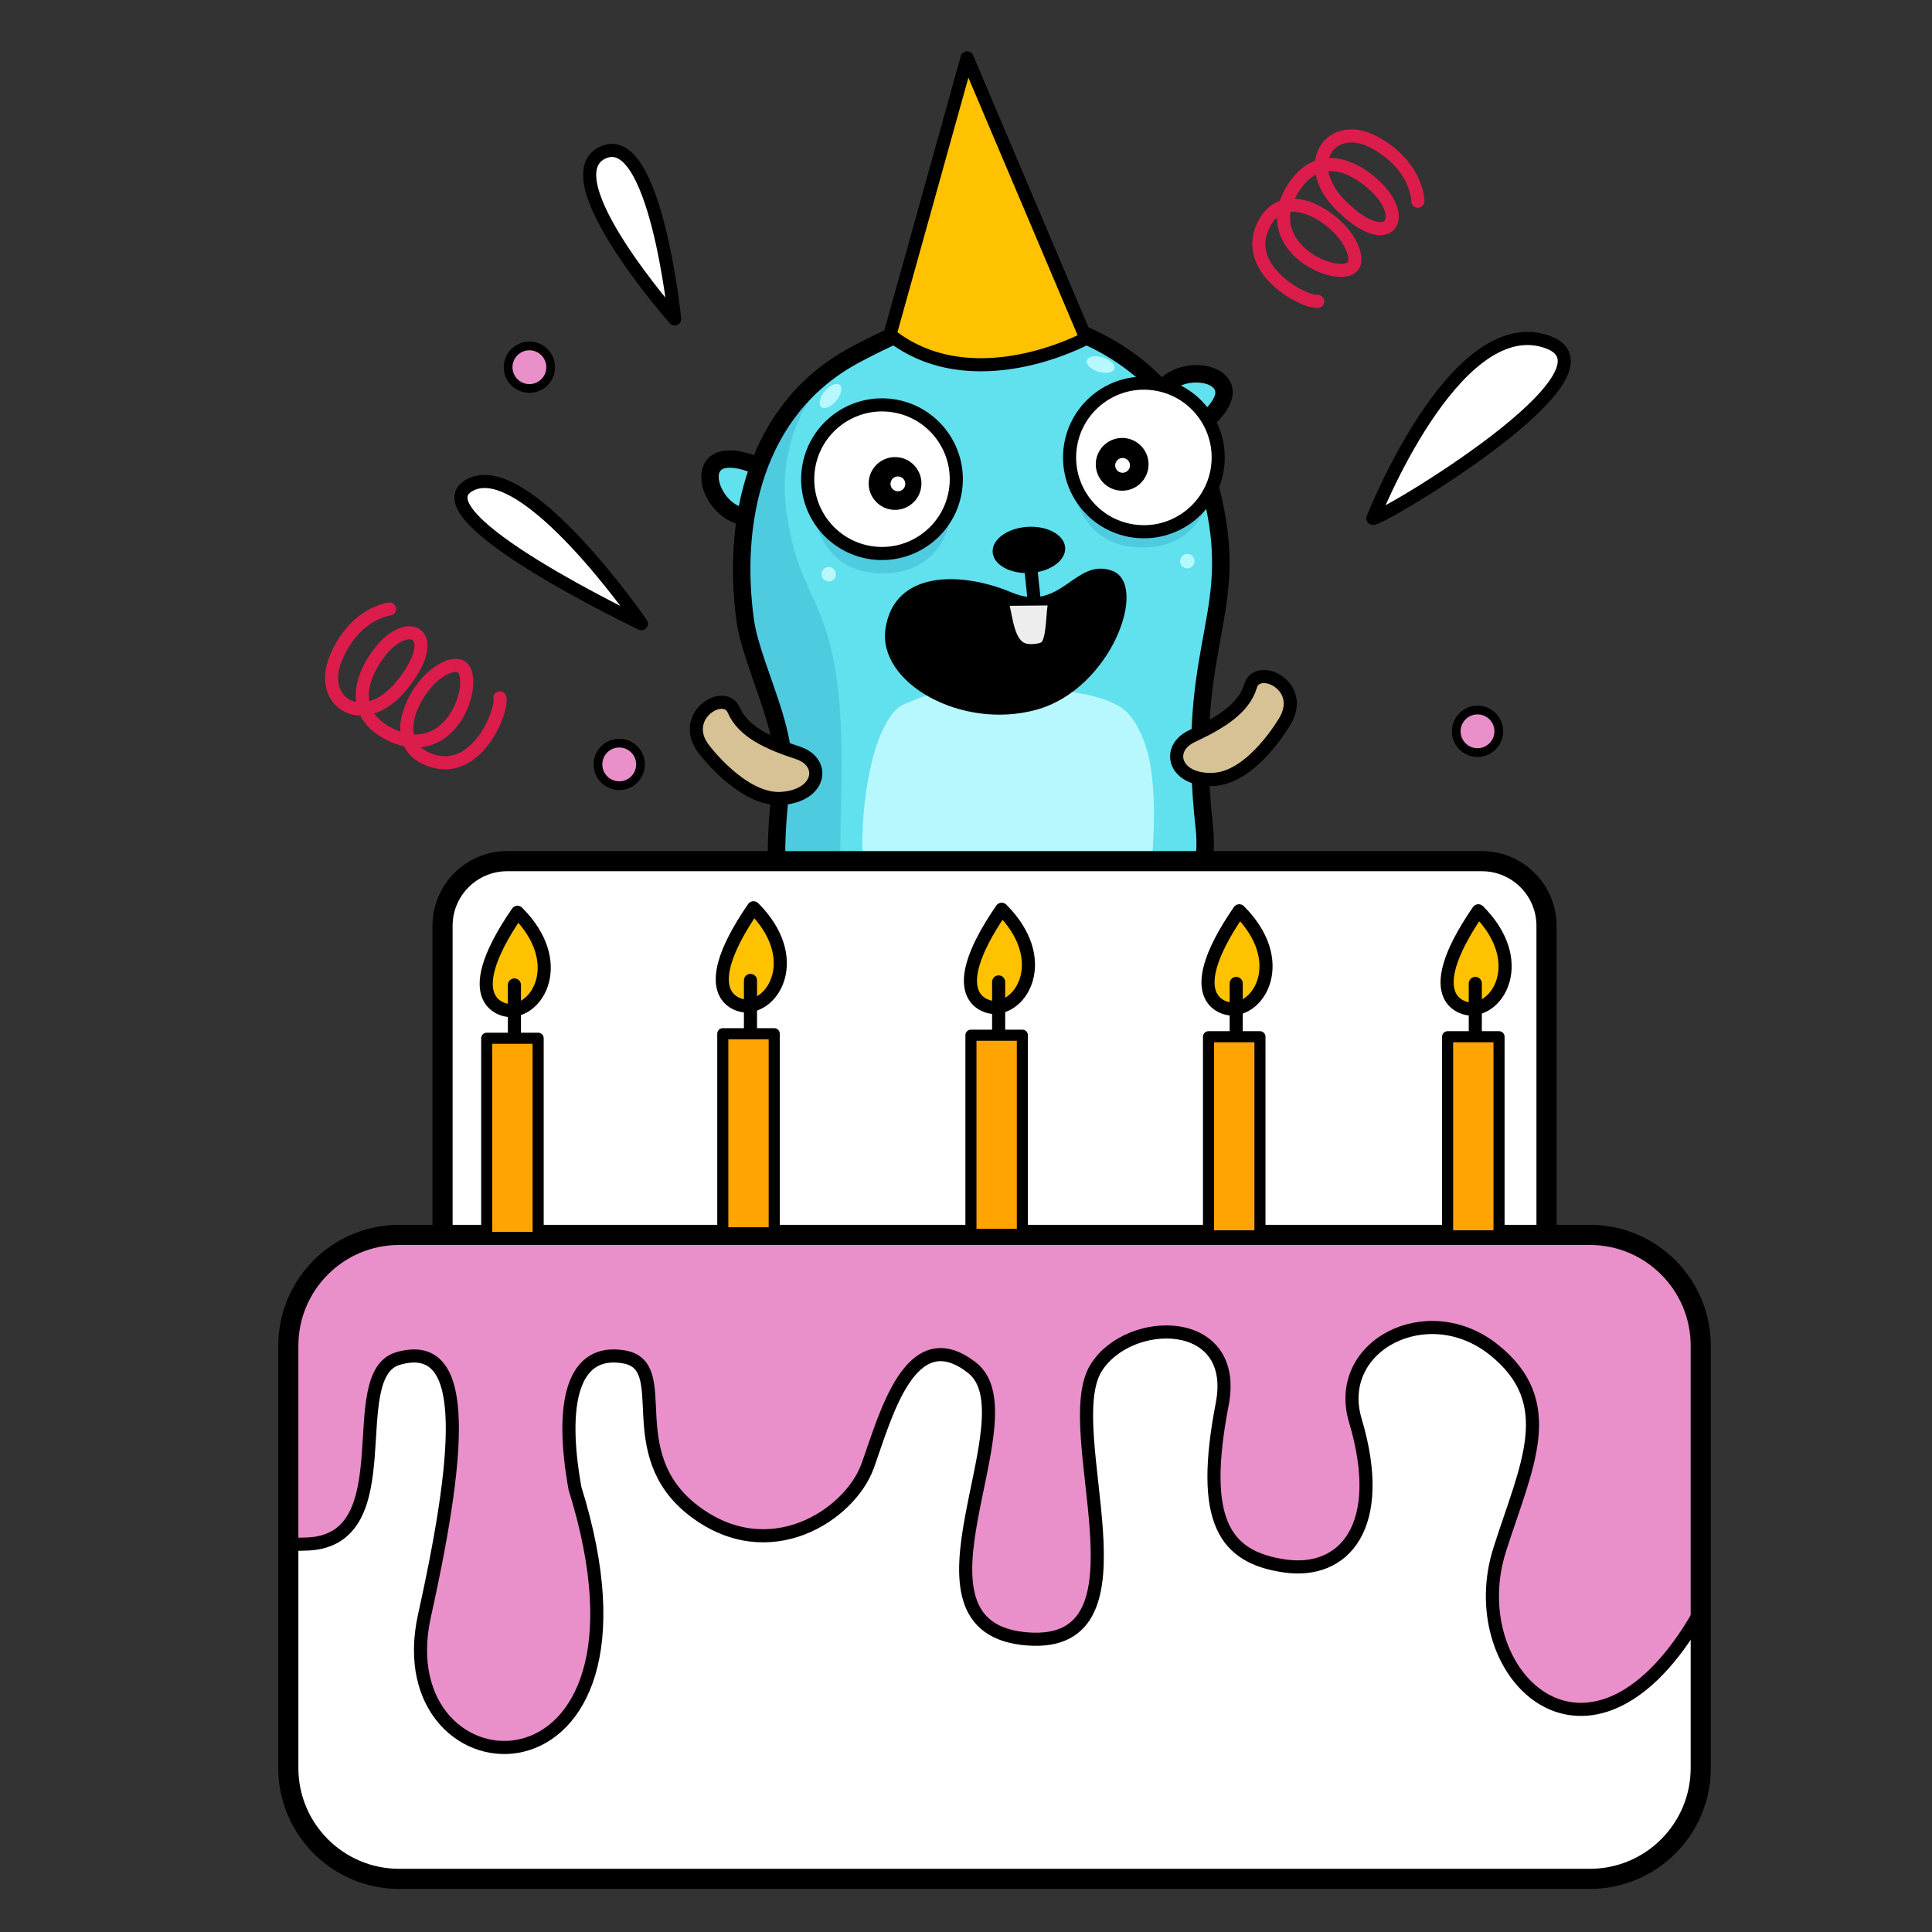 <?xml version="1.0" encoding="UTF-8" standalone="no"?><!DOCTYPE svg PUBLIC "-//W3C//DTD SVG 1.1//EN" "http://www.w3.org/Graphics/SVG/1.1/DTD/svg11.dtd"><svg width="100%" height="100%" viewBox="0 0 600 600" version="1.1" xmlns="http://www.w3.org/2000/svg" xmlns:xlink="http://www.w3.org/1999/xlink" xml:space="preserve" xmlns:serif="http://www.serif.com/" style="fill-rule:evenodd;clip-rule:evenodd;stroke-linecap:round;stroke-linejoin:round;stroke-miterlimit:1.5;"><rect x="0" y="0" width="600" height="600" fill="#333333" stroke="none"/><rect id="_45" serif:id="45" x="0" y="0" width="600" height="600" style="fill:none;"/><g><g><path d="M324.725,90.177c-0,-0 -9.472,-9.867 -13.024,14.208" style="fill:none;stroke:#61e0ee;stroke-width:4.07px;"/><path d="M291.968,87.809c-0,-0 9.077,-9.472 12.234,15.392" style="fill:none;stroke:#61e0ee;stroke-width:4.07px;"/><path d="M316.703,79.822c-0,0 -10.658,-6.793 -8.692,20.677" style="fill:none;stroke:#61e0ee;stroke-width:4.07px;"/><path d="M363.726,318.874c0,0 -1.104,-20.198 -11.723,-26.204c-10.62,-6.007 -17.796,1.736 -12.012,9.038c5.783,7.302 10.587,14.668 9.29,22.032c-1.297,7.365 15.266,7.872 14.445,-4.866Z" style="fill:#d6c295;stroke:#000;stroke-width:4.07px;"/><path d="M247.658,318.306c-0,0 4.57,-19.705 16.066,-23.79c11.496,-4.086 17.23,4.778 10.274,10.974c-6.956,6.196 -12.958,12.622 -12.95,20.1c0.007,7.478 -16.395,5.122 -13.39,-7.284Z" style="fill:#d6c295;stroke:#000;stroke-width:4.07px;"/><path d="M241.902,150.988c-0.372,-2.233 -4.94,-5.646 -6.838,-6.419c-23.093,-9.405 -14.998,17.076 -1.554,16.027" style="fill:#61e0ee;"/><path d="M244.581,150.541c0.247,1.479 -0.754,2.88 -2.232,3.126c-1.479,0.246 -2.88,-0.754 -3.126,-2.233c-0.019,-0.114 -0.131,-0.214 -0.222,-0.345c-0.266,-0.383 -0.622,-0.774 -1.017,-1.158c-1.299,-1.268 -3.006,-2.464 -3.944,-2.846c-3.05,-1.242 -5.471,-1.815 -7.362,-1.824c-1.264,-0.006 -2.204,0.216 -2.796,0.782c-0.456,0.437 -0.633,1.057 -0.677,1.73c-0.067,1.016 0.179,2.141 0.63,3.258c1.448,3.589 5.033,7.203 9.464,6.857c1.495,-0.116 2.803,1.003 2.919,2.497c0.117,1.495 -1.002,2.803 -2.497,2.919c-6.862,0.536 -12.682,-4.682 -14.924,-10.241c-1.696,-4.204 -1.261,-8.466 1.328,-10.944c2.458,-2.352 7.502,-3.512 15.964,-0.066c1.568,0.639 4.699,2.777 6.575,4.922c1.075,1.228 1.741,2.51 1.917,3.566Z"/><path d="M367.017,133.59c2.12,0.794 4.404,-0.541 6.022,-1.799c19.692,-15.296 -7.219,-21.424 -13.033,-9.257" style="fill:#61e0ee;"/><path d="M366.065,136.133c-1.404,-0.526 -2.117,-2.092 -1.591,-3.496c0.526,-1.404 2.093,-2.117 3.496,-1.591c0.429,0.161 0.868,0.031 1.287,-0.128c0.782,-0.294 1.507,-0.798 2.116,-1.272c2.602,-2.021 4.311,-3.831 5.267,-5.462c0.638,-1.088 0.919,-2.006 0.727,-2.797c-0.146,-0.603 -0.587,-1.056 -1.139,-1.423c-0.84,-0.559 -1.931,-0.901 -3.117,-1.064c-3.823,-0.525 -8.737,0.793 -10.654,4.805c-0.647,1.353 -2.27,1.926 -3.622,1.28c-1.353,-0.646 -1.926,-2.269 -1.28,-3.622c2.967,-6.209 10.379,-8.657 16.295,-7.845c4.488,0.616 7.954,3.114 8.797,6.588c0.797,3.288 -0.727,8.226 -7.941,13.831c-2.297,1.783 -5.635,3.323 -8.641,2.196Z"/><path d="M365.736,294.539c0,-0 10.235,-20.122 8.301,-37.381c-6.054,-54.032 9.851,-64.632 3.632,-97.591c-2.159,-11.444 -6.24,-24.478 -13.191,-33.953c-15.275,-20.822 -44.636,-31.638 -70.174,-26.748c-10.225,1.958 -19.458,6.385 -28.597,11.24c-31.793,16.889 -38.398,52.534 -34.267,82.577c1.829,13.3 13.264,34.028 11.591,47.365c-3.487,27.801 -2.511,42.849 6.169,60.782c7.398,15.284 36.188,26.799 67.665,23.526c5.362,-0.557 37.454,-6.181 48.871,-29.817Z" style="fill:#61e0ee;"/><clipPath id="_clip1"><path d="M365.736,294.539c0,-0 10.235,-20.122 8.301,-37.381c-6.054,-54.032 9.851,-64.632 3.632,-97.591c-2.159,-11.444 -6.24,-24.478 -13.191,-33.953c-15.275,-20.822 -44.636,-31.638 -70.174,-26.748c-10.225,1.958 -19.458,6.385 -28.597,11.24c-31.793,16.889 -38.398,52.534 -34.267,82.577c1.829,13.3 13.264,34.028 11.591,47.365c-3.487,27.801 -2.511,42.849 6.169,60.782c7.398,15.284 36.188,26.799 67.665,23.526c5.362,-0.557 37.454,-6.181 48.871,-29.817Z"/></clipPath><g clip-path="url(#_clip1)"><path d="M252.102,123.191c-0,-0 -10.829,13.92 -7.9,35.546c4.401,32.484 18.054,25.516 17.125,83.977c-0.464,29.142 -2.203,46.72 10.631,64.263c12.464,17.039 48.107,17.015 57.117,14.44c9.011,-2.574 -35.526,9.268 -61.012,-1.029c-25.486,-10.298 -29.091,-53.547 -25.744,-80.578c3.347,-27.031 -18.278,-34.754 -11.07,-81.35c11.585,-27.289 11.842,-25.744 20.853,-35.269Z" style="fill:#4fcbe0;"/><path d="M294.618,163.147c0,-0 -3.163,15.816 -22.012,14.894c-18.848,-0.923 -20.166,-20.167 -20.166,-20.167l42.178,5.273Z" style="fill:#4fcbe0;"/><path d="M375.235,155.106c0,0 -3.163,15.817 -22.012,14.895c-18.848,-0.923 -20.166,-20.167 -20.166,-20.167l42.178,5.272Z" style="fill:#4fcbe0;"/></g><path d="M368.175,295.736l-0.002,0.004c-4.827,9.978 -13.107,16.949 -21.71,21.72c-12.67,7.026 -25.982,9.251 -29.318,9.598c-19.446,2.022 -37.893,-1.47 -51.188,-7.96c-9.245,-4.514 -16.024,-10.518 -19.202,-17.085c-8.899,-18.384 -9.994,-33.802 -6.419,-62.303c0.795,-6.334 -1.626,-14.404 -4.36,-22.488c-2.938,-8.688 -6.293,-17.381 -7.227,-24.169c-4.274,-31.085 2.789,-67.871 35.684,-85.346c9.379,-4.982 18.866,-9.499 29.361,-11.508c26.524,-5.079 57.009,6.182 72.875,27.808c7.18,9.787 11.439,23.235 13.669,35.056c2.561,13.57 1.495,23.457 -0.328,33.996c-2.625,15.177 -6.863,31.761 -3.273,63.796c1.965,17.539 -8.088,37.931 -8.562,38.881Zm-4.86,-2.429c0,0 9.878,-19.289 8.023,-35.847c-3.069,-27.39 -0.572,-43.771 1.904,-57.483c2.383,-13.198 4.792,-23.824 1.758,-39.906c-2.088,-11.067 -5.99,-23.688 -12.712,-32.85c-14.685,-20.018 -42.922,-30.388 -67.473,-25.687c-9.956,1.907 -18.936,6.244 -27.833,10.971c-30.691,16.303 -36.839,50.807 -32.851,79.808c1.082,7.865 5.604,18.354 8.666,28.334c2.197,7.16 3.639,14.082 2.929,19.739c-3.399,27.101 -2.543,41.779 5.919,59.261c2.74,5.661 8.725,10.678 16.695,14.569c12.528,6.116 29.919,9.344 48.244,7.439c3.1,-0.323 15.467,-2.415 27.244,-8.946c7.689,-4.264 15.153,-10.431 19.463,-19.352c0.008,-0.016 0.016,-0.033 0.024,-0.05Z"/><path d="M289.674,311.548c53.76,12.512 63.163,-18.852 65.011,-25.668c3.481,-12.841 5.167,-37.731 2.04,-50.967c-1.086,-4.596 -3.139,-9.83 -6.635,-13.635c-7.683,-8.362 -42.044,-9.089 -54.89,-7.125c-5.143,0.786 -9.787,2.564 -14.383,4.513c-15.992,6.783 -21.627,85.787 8.857,92.882Z" style="fill:#b7f8ff;"/><circle cx="368.742" cy="174.272" r="2.243" style="fill:#b7f8ff;"/><circle cx="257.376" cy="178.346" r="2.243" style="fill:#b7f8ff;"/><path d="M218.515,232.562c-0,0 12.057,16.242 24.229,15.398c12.171,-0.844 13.889,-11.26 5.038,-14.163c-8.851,-2.904 -16.92,-6.4 -19.898,-13.259c-2.979,-6.859 -17.077,1.85 -9.369,12.024Z" style="fill:#d6c295;stroke:#000;stroke-width:4.07px;"/><path d="M399.126,223.833c0,0 -10.009,17.578 -22.194,18.208c-12.184,0.631 -15.146,-9.502 -6.71,-13.452c8.437,-3.95 16.024,-8.394 18.154,-15.562c2.129,-7.168 17.174,-0.224 10.75,10.806Z" style="fill:#d6c295;stroke:#000;stroke-width:4.07px;"/><g><path d="M274.999,195.231c2.76,-18.293 23.784,-17.734 39.196,-11.229c15.413,6.504 19.535,-10.875 31.13,-6.768c11.595,4.107 -0.079,36.74 -23.444,43.179c-23.366,6.439 -49.411,-8.42 -46.882,-25.182Z"/><g><path d="M327.395,188.015c-0.575,3.327 -0.354,9.502 -2.078,12.324c-0.836,1.369 -2.879,1.565 -4.21,1.694c-7.647,0.739 -8.035,-7.119 -9.614,-13.872" style="fill:#ededed;"/><path d="M325.388,187.668c0.191,-1.108 1.246,-1.852 2.354,-1.661c1.108,0.192 1.852,1.247 1.66,2.355c-0.341,1.977 -0.395,4.969 -0.755,7.649c-0.285,2.121 -0.781,4.063 -1.591,5.39c-0.564,0.923 -1.424,1.566 -2.431,1.976c-1.085,0.441 -2.356,0.59 -3.322,0.684c-2.47,0.238 -4.343,-0.272 -5.812,-1.226c-1.448,-0.941 -2.52,-2.346 -3.317,-4.077c-1.301,-2.826 -1.843,-6.62 -2.664,-10.133c-0.256,-1.095 0.425,-2.192 1.52,-2.448c1.094,-0.256 2.191,0.425 2.447,1.52c0.757,3.24 1.198,6.752 2.398,9.358c0.454,0.985 1.011,1.828 1.836,2.363c0.804,0.523 1.847,0.718 3.2,0.587c0.551,-0.053 1.251,-0.109 1.898,-0.304c0.295,-0.089 0.612,-0.165 0.77,-0.424c0.569,-0.931 0.83,-2.319 1.03,-3.808c0.367,-2.734 0.43,-5.785 0.779,-7.801Z"/><path d="M319.099,163.621c-6.214,0.382 -11.062,3.9 -10.819,7.851c0.243,3.951 5.486,6.848 11.7,6.466c6.214,-0.383 11.062,-3.901 10.819,-7.851c-0.243,-3.951 -5.485,-6.848 -11.7,-6.466Z"/><path d="M318.161,175.819c-0.019,-1.124 0.878,-2.052 2.003,-2.071c1.124,-0.019 2.052,0.878 2.071,2.002c0.057,3.374 0.635,6.612 0.887,9.955c0.085,1.121 -0.757,2.1 -1.878,2.185c-1.121,0.084 -2.1,-0.757 -2.184,-1.879c-0.259,-3.422 -0.84,-6.738 -0.899,-10.192Z"/><path d="M342.484,110.998c-2.366,-0.717 -4.59,-0.303 -4.962,0.924c-0.372,1.227 1.248,2.806 3.615,3.523c2.366,0.717 4.59,0.303 4.962,-0.924c0.372,-1.227 -1.248,-2.806 -3.615,-3.523Z" style="fill:#b7f8ff;"/><path d="M256.142,121.481c-1.59,1.893 -2.084,4.1 -1.102,4.925c0.982,0.825 3.07,-0.043 4.661,-1.937c1.59,-1.894 2.084,-4.101 1.102,-4.925c-0.982,-0.825 -3.07,0.043 -4.661,1.937Z" style="fill:#b7f8ff;"/><path d="M358.5,119.215c-12.609,-1.796 -24.304,6.983 -26.1,19.592c-1.795,12.609 6.984,24.304 19.593,26.1c12.609,1.795 24.304,-6.984 26.099,-19.593c1.796,-12.609 -6.983,-24.304 -19.592,-26.099Z" style="fill:#fff;stroke:#000;stroke-width:4.07px;"/><path d="M352.016,136.8c-4.086,-1.942 -8.979,-0.2 -10.921,3.886c-1.941,4.086 -0.2,8.979 3.886,10.92c4.086,1.942 8.98,0.201 10.921,-3.885c1.941,-4.086 0.2,-8.98 -3.886,-10.921Z"/><path d="M349.616,142.448c-1.148,-0.545 -2.521,-0.056 -3.067,1.091c-0.545,1.147 -0.056,2.521 1.091,3.066c1.148,0.546 2.522,0.057 3.067,-1.091c0.545,-1.147 0.056,-2.521 -1.091,-3.066Z" style="fill:#fff;"/><path d="M277.167,125.972c-12.609,-1.795 -24.304,6.984 -26.1,19.593c-1.795,12.609 6.984,24.304 19.593,26.099c12.609,1.796 24.303,-6.983 26.099,-19.592c1.796,-12.609 -6.983,-24.304 -19.592,-26.1Z" style="fill:#fff;stroke:#000;stroke-width:4.07px;"/><path d="M279.124,142.037c-4.479,-0.638 -8.633,2.48 -9.27,6.959c-0.638,4.478 2.48,8.632 6.959,9.27c4.478,0.638 8.632,-2.48 9.27,-6.959c0.638,-4.479 -2.481,-8.632 -6.959,-9.27Z"/><path d="M279.175,147.991c-1.257,-0.18 -2.423,0.696 -2.602,1.953c-0.18,1.258 0.696,2.424 1.953,2.603c1.258,0.179 2.424,-0.696 2.603,-1.954c0.179,-1.257 -0.696,-2.423 -1.954,-2.602Z" style="fill:#fff;"/></g></g></g><path d="M480.282,287.523c0,-11.084 -8.998,-20.083 -20.083,-20.083l-302.68,-0c-11.084,-0 -20.083,8.999 -20.083,20.083l-0,114.451c-0,11.084 8.999,20.083 20.083,20.083l302.68,-0c11.085,-0 20.083,-8.999 20.083,-20.083l0,-114.451Z" style="fill:#fff;stroke:#000;stroke-width:6.25px;"/><path d="M528.18,417.936c0,-19.002 -15.427,-34.428 -34.428,-34.428l-369.786,-0c-19.001,-0 -34.428,15.426 -34.428,34.428l0,131.137c0,19.002 15.427,34.428 34.428,34.428l369.786,0c19.001,0 34.428,-15.426 34.428,-34.428l0,-131.137Z" style="fill:#fff;"/><clipPath id="_clip2"><path d="M528.18,417.936c0,-19.002 -15.427,-34.428 -34.428,-34.428l-369.786,-0c-19.001,-0 -34.428,15.426 -34.428,34.428l0,131.137c0,19.002 15.427,34.428 34.428,34.428l369.786,0c19.001,0 34.428,-15.426 34.428,-34.428l0,-131.137Z"/></clipPath><g clip-path="url(#_clip2)"><path d="M66.356,466.009c0,-0 -1.567,14.789 29.138,13.503c30.277,-1.268 10.632,-52.559 28.142,-57.618c21.281,-6.149 20.496,24.335 8.198,79.802c-12.825,57.846 78.596,62.758 46.729,-39.48c-4.819,-26.847 -0.595,-43.571 15.237,-40.817c15.833,2.753 -1.73,29.888 21.675,47.786c23.405,17.898 48.447,1.291 53.954,-13.853c5.507,-15.145 13.196,-45.682 32.471,-30.538c19.274,15.144 -25.631,81.108 17.357,84.206c40.523,2.921 9.009,-64.858 21.175,-84.239c10.193,-16.239 44.496,-16.449 39.138,11.296c-7.016,36.33 0.689,47.498 19.275,50.252c18.586,2.754 31.88,-12.275 22.061,-45.18c-6.915,-23.172 22.392,-38.45 43.043,-21.929c20.652,16.521 10.059,36.087 1.801,62.037c-11.801,37.085 24.65,74.599 57.004,27.789c32.354,-46.81 16.521,-108.076 16.521,-108.076l-30.977,-28.913l-433.681,1.377l-8.261,92.595Z" style="fill:#e98fca;stroke:#000;stroke-width:4.07px;"/></g><path d="M528.18,417.936c0,-19.002 -15.427,-34.428 -34.428,-34.428l-369.786,-0c-19.001,-0 -34.428,15.426 -34.428,34.428l0,131.137c0,19.002 15.427,34.428 34.428,34.428l369.786,0c19.001,0 34.428,-15.426 34.428,-34.428l0,-131.137Z" style="fill:none;stroke:#000;stroke-width:6.25px;"/><path d="M276.379,103.958l23.966,-85.999l36.937,87.126c0,0 -35.245,19.174 -60.903,-1.127Z" style="fill:#ffc200;stroke:#000;stroke-width:4.07px;"/><path d="M426.361,160.989c0,0 24.954,-63.675 53.35,-55.07c28.396,8.605 -51.629,55.931 -53.35,55.07Z" style="fill:#fff;stroke:#000;stroke-width:4.07px;"/><path d="M199.195,193.688c0,-0 -36.14,-52.49 -53.349,-43.024c-17.21,9.465 53.349,43.024 53.349,43.024Z" style="fill:#fff;stroke:#000;stroke-width:4.07px;"/><path d="M209.521,99.035c-0,0 -6.023,-59.373 -22.372,-51.629c-16.35,7.745 22.372,51.629 22.372,51.629Z" style="fill:#fff;stroke:#000;stroke-width:4.07px;"/><path d="M120.974,189.134c-0,-0 -10.875,1.209 -16.699,15.345c-5.824,14.136 9.105,22.729 20.728,8.089c11.623,-14.639 3.312,-20.584 -5.087,-12.264c-4.773,4.728 -14.442,19.727 0.921,27.614c15.364,7.887 24.015,-7.114 24.118,-15.925c0.097,-8.307 -6.512,-5.281 -10.182,-2.201c-7.095,5.957 -14.562,22.035 -0.538,26.465c14.025,4.43 21.912,-15.514 21.002,-19.531" style="fill:none;stroke:#dc1c4b;stroke-width:4.07px;"/><path d="M440.34,62.493c-0,0 -0.031,-10.941 -13.458,-18.254c-13.427,-7.312 -23.577,6.605 -10.274,19.737c13.302,13.131 20.108,5.509 12.741,-3.737c-4.187,-5.254 -18.058,-16.482 -27.553,-2.058c-9.496,14.425 4.486,24.641 13.235,25.693c8.249,0.991 5.952,-5.906 3.285,-9.886c-5.158,-7.696 -20.339,-16.85 -26.253,-3.384c-5.915,13.465 13.064,23.454 17.156,22.983" style="fill:none;stroke:#dc1c4b;stroke-width:4.07px;"/><rect x="449.567" y="321.963" width="15.97" height="61.839" style="fill:#ffa400;stroke:#000;stroke-width:3.44px;"/><rect x="375.317" y="321.963" width="15.97" height="61.839" style="fill:#ffa400;stroke:#000;stroke-width:3.44px;"/><rect x="301.537" y="321.493" width="15.97" height="61.839" style="fill:#ffa400;stroke:#000;stroke-width:3.44px;"/><rect x="224.468" y="321.024" width="15.97" height="61.839" style="fill:#ffa400;stroke:#000;stroke-width:3.44px;"/><rect x="151.158" y="322.433" width="15.97" height="61.839" style="fill:#ffa400;stroke:#000;stroke-width:3.44px;"/><path d="M456.107,313.305c-0,-0 -16.918,-1.504 3.007,-30.452c15.414,15.414 6.391,31.204 -3.007,30.452Z" style="fill:#ffc200;stroke:#000;stroke-width:4.07px;"/><path d="M381.857,313.305c0,-0 -16.918,-1.504 3.008,-30.452c15.414,15.414 6.391,31.204 -3.008,30.452Z" style="fill:#ffc200;stroke:#000;stroke-width:4.07px;"/><path d="M308.077,312.835c0,-0 -16.917,-1.504 3.008,-30.452c15.414,15.414 6.391,31.204 -3.008,30.452Z" style="fill:#ffc200;stroke:#000;stroke-width:4.07px;"/><path d="M231.008,312.365c-0,-0 -16.918,-1.504 3.007,-30.452c15.414,15.414 6.392,31.204 -3.007,30.452Z" style="fill:#ffc200;stroke:#000;stroke-width:4.07px;"/><path d="M157.698,313.775c0,-0 -16.918,-1.504 3.008,-30.452c15.414,15.414 6.391,31.203 -3.008,30.452Z" style="fill:#ffc200;stroke:#000;stroke-width:4.07px;"/><path d="M458.166,305.416l-0,15.639" style="fill:none;stroke:#000;stroke-width:4.07px;"/><path d="M383.916,305.416l-0,15.639" style="fill:none;stroke:#000;stroke-width:4.07px;"/><path d="M310.136,304.946l0,15.639" style="fill:none;stroke:#000;stroke-width:4.07px;"/><path d="M233.067,304.476l-0,15.639" style="fill:none;stroke:#000;stroke-width:4.07px;"/><path d="M159.757,305.886l-0,15.639" style="fill:none;stroke:#000;stroke-width:4.07px;"/><circle cx="164.409" cy="114.036" r="6.608" style="fill:#e98fca;stroke:#000;stroke-width:2.71px;"/><circle cx="458.853" cy="227.114" r="6.608" style="fill:#e98fca;stroke:#000;stroke-width:2.71px;"/><circle cx="192.312" cy="237.394" r="6.608" style="fill:#e98fca;stroke:#000;stroke-width:2.71px;"/></g></svg>